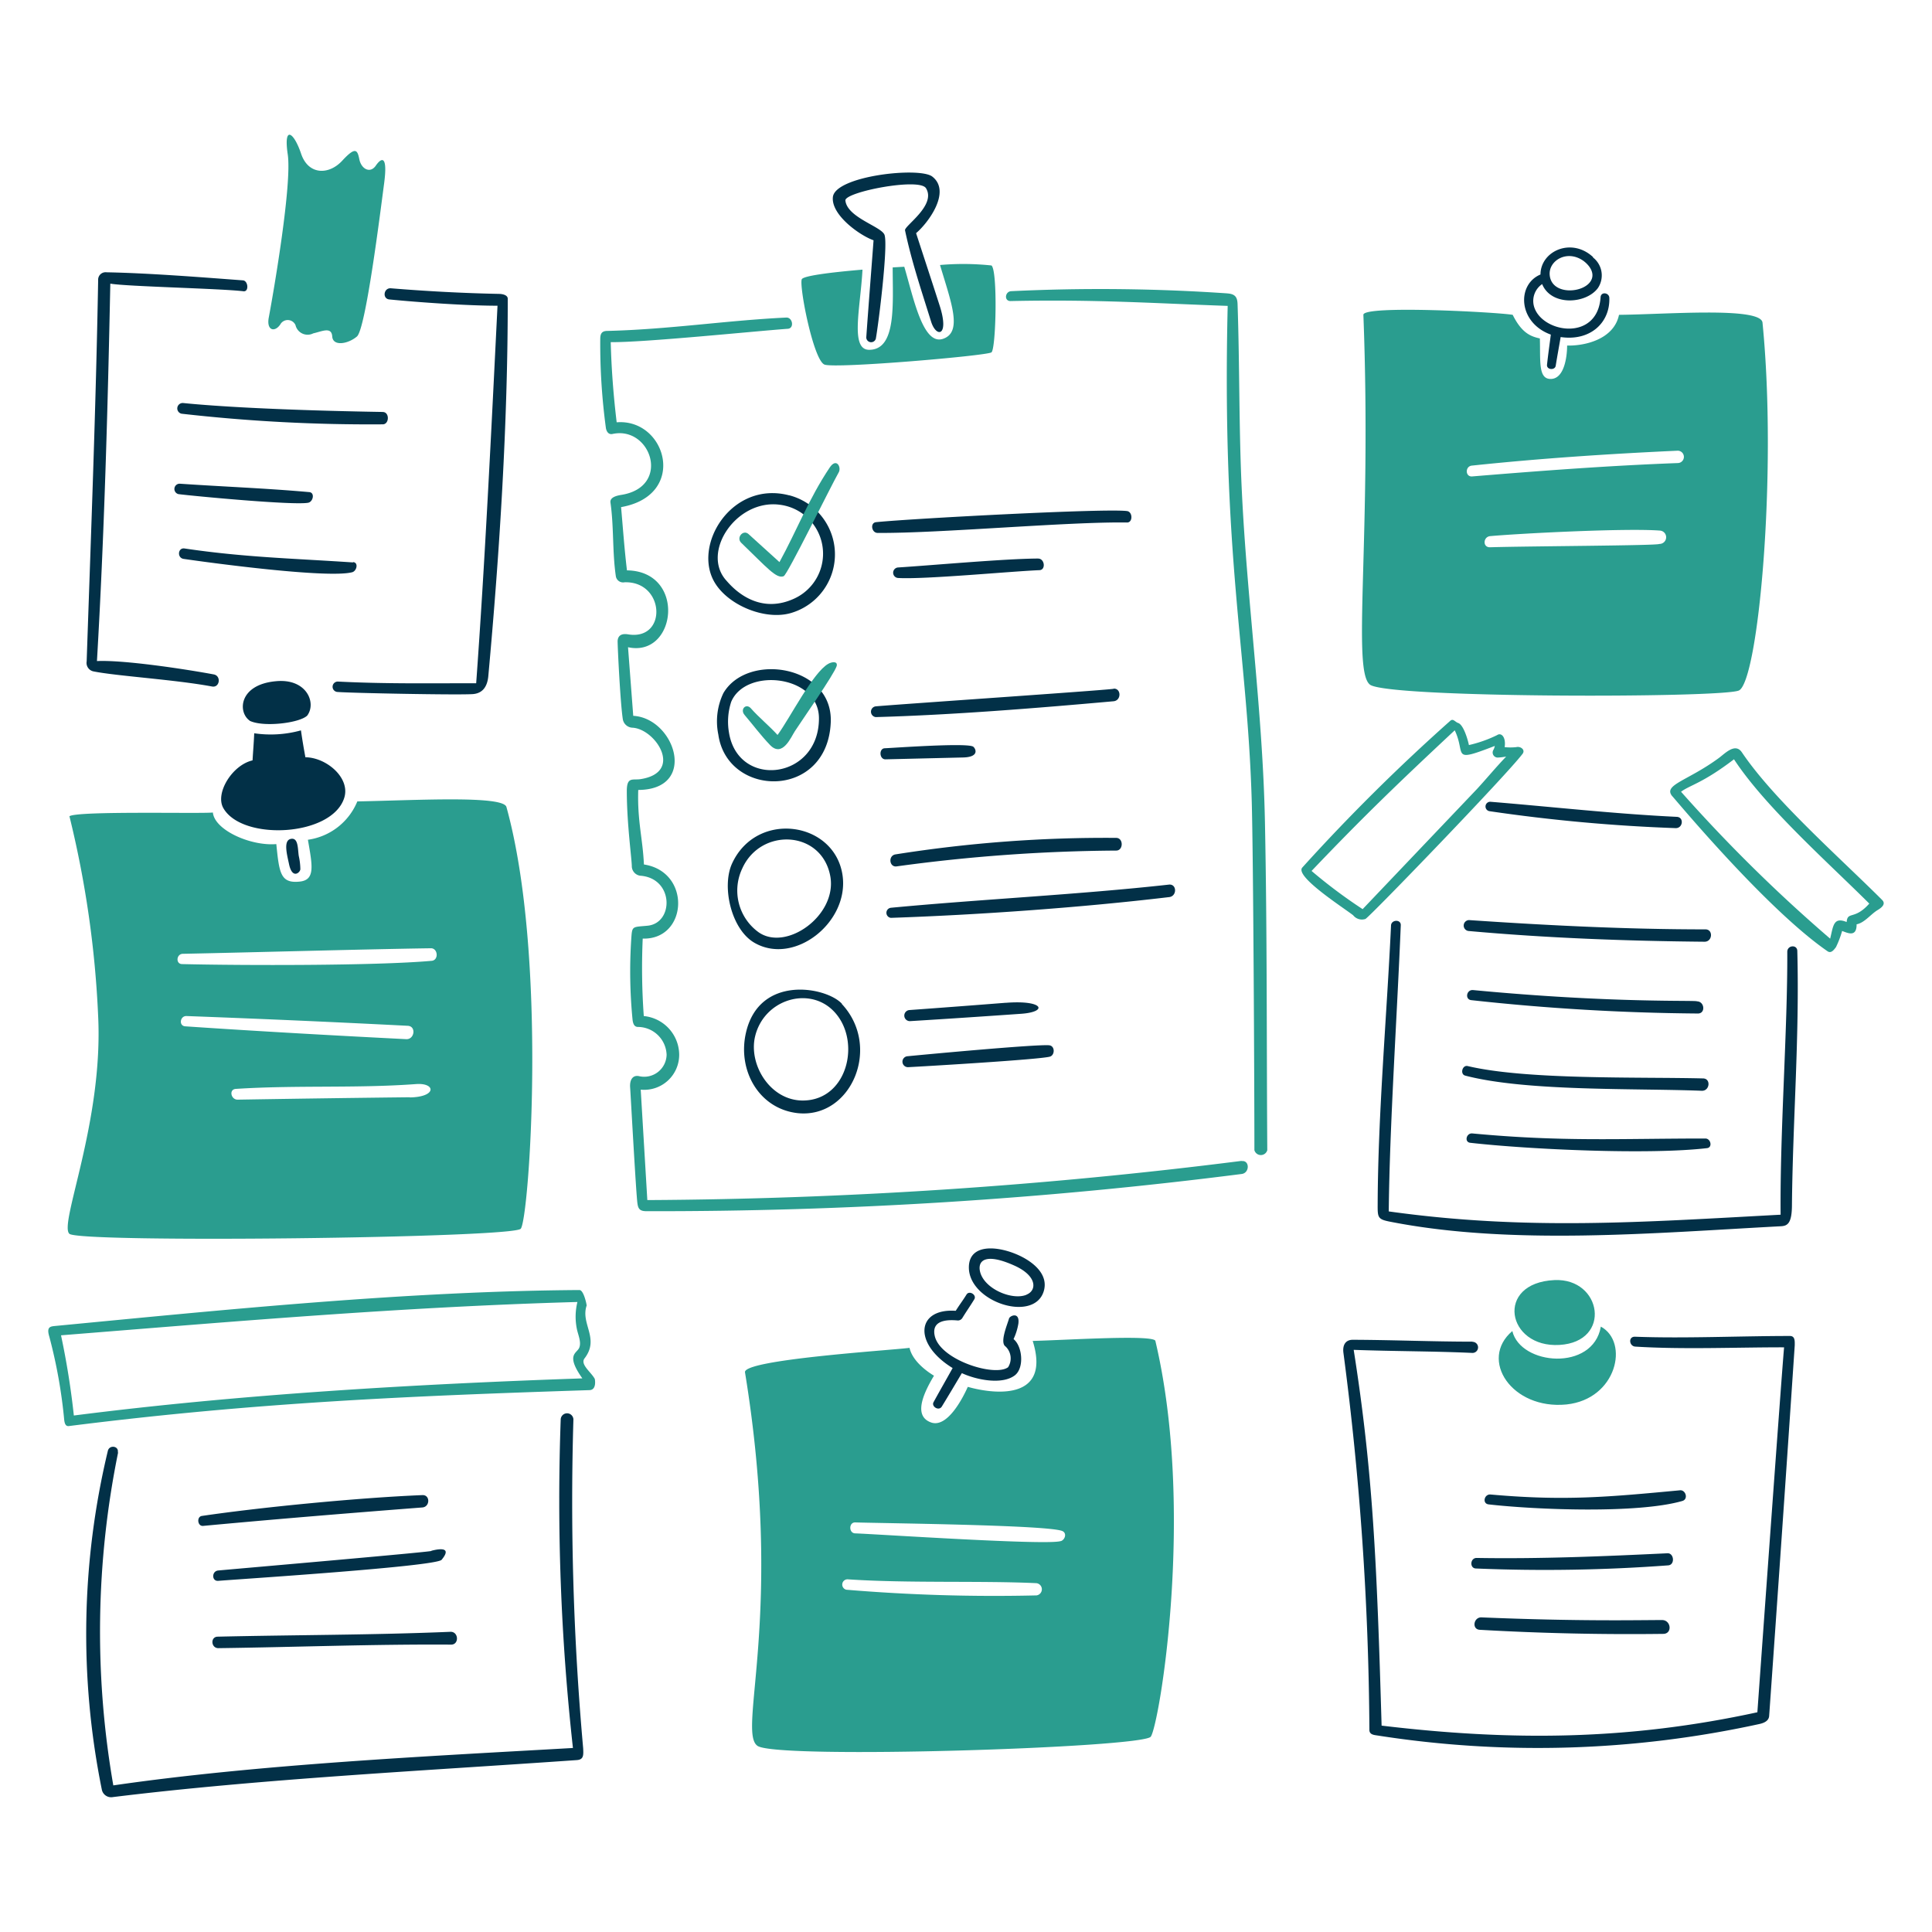 <svg viewBox="0 0 140 140" height="140" width="140" xmlns="http://www.w3.org/2000/svg"><g transform="matrix(0.7,0,0,0.7,0,0)"><path d="M27.823,32.873c.521-2.768,2.419-13.825,1.963-16.895s.636-2.295,1.383-.069,2.875,2.226,4.258.726S37,15.515,37.2,16.5s1.113,1.5,1.7.65,1.258-1.134.864,1.838-1.9,15.063-2.813,15.844-2.489,1.051-2.558,0-1.071-.518-1.963-.324a1.286,1.286,0,0,1-1.839-.851.879.879,0,0,0-1.576-.069C28.431,34.442,27.572,34.206,27.823,32.873Z" fill="#2a9d8f"></path><path d="M160.915,132.514c4.914-.23,5.992,6.387.524,6.713S154.721,132.8,160.915,132.514Zm4.8,4.839c-.822,4.631-8.3,4-9.16.436-3.491,2.965-.048,8.163,5.606,7.6,5.213-.546,6.519-6.457,3.554-8.061Z" fill="#2a9d8f"></path><path d="M164.917,26.617c-2.227-2.073-5.434-.643-5.447,1.8-2.475,1.03-2.338,4.984,1.071,6.221-.131,1.044-.283,2.074-.394,3.125-.055.532.823.594.9.1.159-.995.345-1.984.511-2.972,3.049.449,5.116-1.472,5.04-4.037,0-.567-.864-.691-.906-.09-.318,4.7-6.221,3.685-6.913.878a2.109,2.109,0,0,1,.864-2.233c.934,2.295,4.548,2.074,5.773.408a2.351,2.351,0,0,0-.512-3.166Zm-.284,2.537c-.856,1.243-4.037,1.383-4.209-.691-.126-1.479,1.8-2.675,3.511-1.445C164.619,27.537,165.171,28.374,164.633,29.154Z" fill="#023047"></path><path d="M182.454,33.4c-.165-1.666-10.009-.851-14.855-.809-.525,2.537-3.539,3.228-5.371,3.18,0,1.071-.263,3.387-1.639,3.456s-1.113-1.832-1.182-4.189c-.85-.2-1.832-.463-2.813-2.447-1.7-.284-15.492-1.016-15.457,0,.878,23.006-1.224,36.893.691,38.29s36.154,1.382,38.159.608S184.012,49.138,182.454,33.4ZM154.223,56.653c-.754,0-.692-1.085.041-1.154,3.277-.291,14.075-.837,17.552-.574a.692.692,0,0,1-.056,1.383C171.76,56.482,158.264,56.533,154.223,56.653Zm19.459-8.717c-7.107.264-14.2.8-21.284,1.383-.726.062-.747-1.044-.035-1.12,7.072-.747,14.171-1.217,21.278-1.542a.64.64,0,1,1,.041,1.279Z" fill="#2a9d8f"></path><path d="M52.425,83.537c-.335-1.211-9.408-.691-15.436-.574a6.5,6.5,0,0,1-5.115,3.968c.456,2.641.788,4.148-.823,4.328-2.032.228-2.143-.906-2.447-3.879-2.661.222-6.394-1.451-6.567-3.269-1.307.138-14.026-.187-14.849.387a105.617,105.617,0,0,1,2.973,20.7c.539,11-4.106,21.567-2.973,22.528s45.846.436,46.717-.525S56.709,98.983,52.425,83.537Zm-33.25,22.708c-.691-.046-.546-1.092.138-1.064q11.448.422,22.9,1.009c.906.048.692,1.438-.172,1.383C34.4,107.186,26.782,106.76,19.175,106.245Zm23.268,7.342q-8.923.1-17.848.249c-.692,0-.92-1.065-.187-1.113,6.284-.408,12.443-.042,18.664-.5,2.019-.152,2.178,1.334-.649,1.383Zm2.24-14.123c-5.785.521-19.7.484-25.826.339-.691,0-.608-1.051.069-1.065,7.148-.145,18.941-.477,25.681-.574C45.34,98.157,45.437,99.4,44.683,99.464Z" fill="#2a9d8f"></path><path d="M106.905,138.811c1.893,6.056-3.7,5.607-6.719,4.756-.436.982-2.074,4.3-3.8,3.685s-1.01-2.661.3-4.839c-.657-.394-2.226-1.486-2.53-2.883-2.074.263-17.282,1.217-17.033,2.537,4.106,25.149-.872,37.281,1.313,38.677s39.818.18,40.688-.96,4.632-23.4.485-40.951C119.618,138.122,110.3,138.733,106.905,138.811ZM87.612,164.568a.546.546,0,0,1,.124-1.078c6.221.422,13.887.131,19.562.4a.638.638,0,0,1,0,1.265A183.936,183.936,0,0,1,87.612,164.568Zm22.2-5.039c-1.32.463-18.609-.692-21.271-.795-.691,0-.691-1.162,0-1.134,2.835.091,19.964.263,21.43.892.5.221.277.891-.131,1.037Z" fill="#2a9d8f"></path><path d="M30.927,88.6c-.111-.746-.035-1.928-.83-1.756s-.373,1.666-.18,2.593c.332,1.624,1.155.891,1.175.546A6.634,6.634,0,0,0,30.927,88.6Zm.649-10.21c2.192,0,4.722,2.129,4.058,4.21-1.279,4.023-10.59,4.479-12.519,1.044-.864-1.535.926-4.452,3.028-4.929.069-1.113.138-1.915.173-2.807a11.712,11.712,0,0,0,4.839-.3c.11.8.276,1.784.456,2.765Zm-5.737-3.781c1.382.691,5.136.256,5.959-.526.988-1.306-.049-3.857-3.2-3.567-3.864.332-4.009,3.194-2.758,4.079Z" fill="#023047"></path><path d="M105.6,130.012c-2.2-1.054-5.184-1.32-5.3,1.05-.179,3.664,6.706,5.938,7.743,2.62C108.578,131.947,106.973,130.671,105.6,130.012Zm-6.954,11.627c-4.147-2.523-3.8-6.222.291-5.945.435-.692.691-1,1.119-1.687.291-.456,1.085.048.8.5-.47.767-.746,1.14-1.216,1.9a.535.535,0,0,1-.533.284c-1.126-.1-2.682,0-2.35,1.568.518,2.517,6.221,4.307,7.6,3.277a1.7,1.7,0,0,0-.263-2.15c-.615-.4.159-2.2.36-2.89.083-.3,1.127-.746.968.526a6.122,6.122,0,0,1-.5,1.6c.919.739,1.133,2.994.124,3.76-1.313.989-3.954.471-5.475-.235-.691,1.161-1.382,2.33-2.073,3.456-.305.506-1.106,0-.858-.449.65-1.189,1.328-2.364,1.984-3.546Zm7.6-7.6c-1.445.588-4.3-.574-4.777-2.344-.3-1.127.436-2.074,3.519-.691,2.378,1.058,2.37,2.571,1.286,3.014Z" fill="#023047"></path><path d="M155.888,78.353c-1.03,1.071-1.991,2.239-2.985,3.318L141.06,94.114a52.71,52.71,0,0,1-5.287-3.954c5.406-5.676,9.138-9.25,14.82-14.559,1.2,2.5-.476,3.4,4.148,1.618a1.38,1.38,0,0,1-.159.435.52.52,0,0,0,.464.768,6.129,6.129,0,0,0,.857-.1Zm33.569,18.816a159.768,159.768,0,0,1-15.436-15.208c.92-.691,2.225-.871,5.481-3.36,3.208,4.9,9.713,10.66,14.006,14.939-1.541,1.735-2.247.753-2.343,1.908C189.782,94.881,189.782,95.869,189.457,97.169Zm-.277,1.3c.373.262.651-.125.879-.422a10.09,10.09,0,0,0,.636-1.673c.566.2,1.513.691,1.5-.691.815-.152,1.465-1.044,2.163-1.466.408-.242.913-.629.47-1.064-4.382-4.383-11.212-10.369-14.517-15.284-.691-1-1.734.124-2.377.6-3.256,2.385-5.773,2.765-4.839,3.933C173.058,82.3,182.7,94,189.18,98.469ZM141.351,95.13c.484-.256,14.593-14.876,16.265-17.095.318-.422-.22-.809-.656-.692a5.683,5.683,0,0,1-1.2,0c.158-1.016-.34-1.548-.782-1.244a13.3,13.3,0,0,1-2.917,1.03c-.083-.442-.539-2.108-1.12-2.288-.3-.1-.5-.477-.788-.242a198.113,198.113,0,0,0-15.339,15.208c-.817.912,4.251,4.148,5.267,4.943A1.15,1.15,0,0,0,141.351,95.13Z" fill="#2a9d8f"></path><path d="M173.586,84.56c-6.465-.307-12.872-1.037-19.308-1.562a.491.491,0,0,0-.09.975,175,175,0,0,0,19.287,1.755C174.228,85.728,174.339,84.6,173.586,84.56Zm2.958,11.648c-8.164,0-16.321-.408-24.464-.961A.567.567,0,0,0,152,96.374c8.13.733,16.3,1.037,24.458,1.113C177.284,97.487,177.367,96.208,176.544,96.208Zm-24.05,6.284c-.691-.062-.871.968-.186,1.043a229.59,229.59,0,0,0,23.461,1.383c.81,0,.692-1.251-.1-1.258C175.666,103.516,167.006,103.874,152.494,102.492Zm23.814,9.146c-6.733-.168-18.256.165-24.373-1.28-.56-.131-.816.844-.256.989,6.311,1.652,17.558,1.3,24.484,1.569C176.994,112.95,177.139,111.658,176.308,111.638Zm.236,6.221c-8.987,0-14.759.353-24.132-.526-.622-.055-.851.9-.208.968,6.111.692,18.506,1.259,24.506.553C177.305,118.785,177.1,117.859,176.544,117.859Zm7.784,7.887c-.076-8.668.726-19.155.691-27.215,0-.691,1.016-.774,1.037-.1.235,8.986-.463,17.4-.554,26.268,0,1.922-.441,2.2-1.126,2.24-13.079.692-27.879,2.019-40.515-.477-1.258-.248-1.252-.442-1.245-1.838.035-9.3.941-19.419,1.382-28.792,0-.643,1.037-.691,1.01-.055-.381,9.4-1.155,20.738-1.245,29.628C158.032,127.4,169.991,126.514,184.328,125.746Z" fill="#023047"></path><path d="M152.425,138.887c-4.147,0-8.26-.179-12.387-.193-.734,0-1.072.525-.968,1.342a311.407,311.407,0,0,1,2.689,39.042c0,.478.449.525.8.574a107.327,107.327,0,0,0,39.569-1.182c.864-.186,1-.581,1.016-.864.905-12.754,1.79-25.578,2.647-38.345,0-.408.049-.961-.5-.961-5.206,0-10.923.27-16.059.076-.692,0-.587.981.056,1.024,4.935.31,10.369.068,15.4.075-.29,3.235-2.765,37.778-2.765,37.778-13.39,2.91-25.46,2.986-38.9,1.383-.491-16.867-.892-26.213-2.889-38.9,4.1.152,8.205.132,12.3.318a.574.574,0,0,0,0-1.148Zm19.633,28.82c.919,0,1.085,1.382.159,1.431q-9.519.123-19.038-.422c-.843-.055-.636-1.32.187-1.285C163.449,167.855,169.567,167.707,172.058,167.707Zm.553-6.913c.691-.033.8,1.19.09,1.251a171.962,171.962,0,0,1-19.895.325c-.692,0-.636-1.105.069-1.092C159.463,161.388,166.01,161.111,172.611,160.794Zm1.3-6.519c.595-.056.892.919.242,1.106-4.638,1.335-15.208.906-20.047.353-.691-.076-.463-1.079.194-1.023C162.034,155.4,166.569,154.962,173.91,154.275Z" fill="#023047"></path><path d="M10.161,28.989c-.235,13.244-.74,26.268-1.189,39.471a.9.9,0,0,0,.722,1.046c2.438.486,8.42.844,12.253,1.56.8.153.982-1.1.18-1.251-2.89-.539-9.3-1.514-12.091-1.382.754-12.893,1.12-26.131,1.383-39.071,1.68.3,11.351.5,13.784.788.594.069.484-1.085-.048-1.127-4.425-.332-9.775-.753-14.144-.836A.767.767,0,0,0,10.161,28.989ZM39.616,42.648c.733,0,.691,1.286,0,1.279a171.809,171.809,0,0,1-20.821-1.1.56.56,0,0,1,.159-1.106C26.868,42.513,40.625,42.648,39.616,42.648Zm-7.6,8.295c.6.054.4,1-.111,1.1-1.5.29-11.862-.692-13.431-.892a.547.547,0,0,1,.117-1.079C23.06,50.377,27.575,50.546,32.012,50.943Zm4.535,7.245c.587.041.38.933-.1,1.051-2.544.65-14.468-.947-17.448-1.383-.691-.11-.594-1.182.1-1.078,6.221.926,11.309,1.03,17.441,1.445Zm12.747,12.54c-4.908,0-9.388.076-14.33-.173a.539.539,0,0,0,0,1.078c1.382.111,12.2.325,13.943.222.919-.056,1.521-.616,1.638-1.86,1.168-12.775,2.026-26.268,2.012-39.071,0-.4-.588-.5-.9-.5-3.74-.076-7.473-.276-11.2-.58-.746-.056-.905,1.078-.159,1.154,3.153.311,8.081.65,11.2.65C50.849,44.819,50.193,58.354,49.294,70.728Z" fill="#023047"></path><path d="M91.565,24.315c-.308-.869-3.864-1.783-4.051-3.56-.082-.878,7.66-2.391,8.344-1.272,1.092,1.77-2.267,3.906-2.17,4.362.691,3.263,1.707,6.263,2.7,9.45.526,1.694,1.929,1.569.878-1.68-.8-2.495-1.624-4.984-2.433-7.479,1.244-1.051,3.671-4.3,1.68-5.855-1.327-1.037-10.051-.07-10.293,2.115-.2,1.846,2.765,3.968,4.21,4.479-.249,3.353-.519,6.706-.754,10.058a.505.505,0,0,0,.989.132C90.95,33.5,91.954,25.41,91.565,24.315Z" fill="#023047"></path><path d="M59.981,133.544c-18.043.117-36.983,2.067-54.189,3.712-.567.055-1,.062-.691,1.1a52.487,52.487,0,0,1,1.548,8.655c.042.312.125.691.532.608C26.717,145.15,42.851,144.5,61,143.906c.8,0,.581-1.133.574-1.154-.353-.692-1.542-1.5-1.065-2.13,1.6-2.073-.435-3.567.222-5.475C60.735,135.058,60.43,133.541,59.981,133.544ZM6.317,138.231c17.925-1.431,35.29-2.938,53.457-3.45a6.337,6.337,0,0,0-.062,2.765c.11.6.5,1.383.248,1.977s-1.431.692.325,3.166c-17.351.6-35.393,1.639-52.64,3.844A82.28,82.28,0,0,0,6.317,138.231Z" fill="#2a9d8f"></path><path d="M12.193,150.362c.138-.691-.878-.821-1.03-.165a81.228,81.228,0,0,0-.622,35.062.982.982,0,0,0,1.147.774c15.368-1.888,32.166-2.717,48.03-3.83.692-.055.692-.47.65-1.231a287.416,287.416,0,0,1-1.009-34.045.658.658,0,0,0-1.314,0,232.871,232.871,0,0,0,1.265,34.024c-15.208.865-32.566,1.694-47.58,3.872a92.833,92.833,0,0,1,.5-34.481Zm34.426,18.562c.864-.036.933,1.327.083,1.327-7.978-.055-16.1.263-24.1.366-.761,0-.844-1.168-.076-1.189C30.526,169.242,38.648,169.259,46.619,168.924Zm-2.005-8.378c.035,0,2.489-.747,1.1.925-.608.692-20.738,1.985-23.123,2.178-.691.055-.691-1.009,0-1.072C24.476,162.4,45.934,160.546,44.614,160.546Zm-.892-5.773c.83-.034.8,1.217,0,1.279-7.6.587-15.1,1.2-22.694,1.908-.588.055-.692-.947-.132-1.03C27.208,156,37.3,155.034,43.722,154.773Z" fill="#023047"></path><path d="M128.535,120.174a509.717,509.717,0,0,1-61.524,4.058L66.327,112.8a3.623,3.623,0,0,0,3.982-3.67,4.051,4.051,0,0,0-3.664-3.948,69.21,69.21,0,0,1-.111-8.019c4.659.138,5.074-6.913.125-7.673-.125-2.71-.692-4.514-.588-7.715,6.222-.035,3.8-7.431-.518-7.673L65.013,67c5.026,1.1,6.07-7.867-.11-7.957-.263-2.178-.415-4.362-.609-6.546,6.962-1.231,4.68-9.194-.456-8.78-.332-2.765-.546-5.53-.615-8.3,3.318.055,14.911-1.134,18.333-1.382.691-.049.5-1.189-.159-1.162-6.153.291-12.167,1.231-18.52,1.383-.58,0-.732.283-.739.815a64.984,64.984,0,0,0,.587,9.257c.062.325.256.691.692.594,3.974-.85,6.09,5.468.919,6.305-.8.124-1.2.373-1.141.8.36,2.5.187,5.074.553,7.6a.759.759,0,0,0,.906.65c4.2-.124,4.445,6.063.366,5.392-.864-.145-1.064.3-1.085.692,0,.629.283,6.525.546,8.136a1.058,1.058,0,0,0,1.023.836c2.392.166,5.282,4.632.8,5.323-.809.125-1.417-.283-1.417,1.231,0,3.4.525,7.085.518,7.832a1.01,1.01,0,0,0,.858.933c3.511.242,3.511,4.915.767,5.178-1.59.152-1.59,0-1.68,1.341a51.13,51.13,0,0,0,.138,8.447c.049.3.139.691.553.691a2.987,2.987,0,0,1,2.966,2.869,2.323,2.323,0,0,1-2.82,2.233c-.636-.159-1.024.305-.954,1.189.055.774.608,10.929.753,11.966.076.553.235.816.926.816a477.788,477.788,0,0,0,61.621-3.851c.843-.1.85-1.445,0-1.334Zm-1.48-89.8c.81.058,1.037.387,1.058,1.127.222,6.449.131,12.933.442,19.355.547,11.434,2.164,22.812,2.392,34.246s.166,22.447.242,33.962a.692.692,0,0,1-1.334,0c0-6.5-.11-30.4-.276-36.133-.448-15.466-3.105-25.206-2.489-51.265-7.528-.262-13.66-.691-22.48-.5-.692,0-.574-.982.062-1.023A192.341,192.341,0,0,1,127.055,30.371Z" fill="#2a9d8f"></path><path d="M87.148,103.9c-1.645-1.756-8.571-3.028-9.933,3.035-.885,3.912,1.382,7.873,5.392,8.3,5.53.553,8.675-6.871,4.541-11.3ZM81.68,51.275c-5.993-1.562-10.127,5.316-7.6,9.18,1.487,2.3,5.261,3.8,7.881,2.98a6.321,6.321,0,0,0-.249-12.16Zm.546,10.687c-4,1.853-6.65-1.438-7.044-1.873-2.627-2.917,1.023-8.385,5.475-7.846a5.108,5.108,0,0,1,1.569,9.719Zm-7.341,9.789a6.753,6.753,0,0,0-.525,4.286C75.286,82.6,85.669,82.8,86,74.765,86.243,68.861,77.367,67.5,74.885,71.751Zm.581,4.1a6.616,6.616,0,0,1,.228-3.2c1.514-3.594,9.056-2.765,9.083,1.673C84.819,80.71,76.424,81.706,75.466,75.85ZM87.217,90.588c-.829-5.565-8.882-6.74-11.433-1.2-1.092,2.378-.1,6.8,2.3,8.2C82.233,100,87.943,95.455,87.217,90.588Zm-8.689,5.917A5.32,5.32,0,0,1,76.841,89.9c1.929-4.286,8.3-3.961,9.125.884C86.616,94.8,81.384,98.513,78.528,96.505Zm4.576,17.42c-3.387,0-5.634-3.732-4.935-6.643.884-3.664,5.2-5.108,7.8-2.917C89.3,107.189,87.968,113.925,83.1,113.925Z" fill="#023047"></path><path d="M116.68,52.907c-2.075-.3-22.024.753-25.985,1.147-.65.062-.471,1.113.152,1.113,6.352.055,19.749-1.175,25.833-1.078C117.281,54.089,117.26,52.991,116.68,52.907Zm-8.068,55.3c-1.334-.123-13.2.988-14.648,1.133a.567.567,0,1,0,.049,1.133c1.382-.068,13.424-.774,14.648-1.084C109.221,109.253,109.228,108.265,108.612,108.209Zm-4.5-4.4q-4.99.393-9.982.754a.575.575,0,0,0,.069,1.147c3.837-.235,7.659-.491,11.489-.76C108.509,104.759,108.087,103.5,104.112,103.812Zm16.916-12.235c-9.312,1.037-19.626,1.527-28.806,2.4a.526.526,0,0,0,0,1.044c9.117-.311,19.7-1.064,28.819-2.15.816-.1.8-1.382-.041-1.292ZM92.706,88.445c-.8.125-.65,1.383.145,1.238a174.233,174.233,0,0,1,22.7-1.632c.746,0,.767-1.306,0-1.313A138.83,138.83,0,0,0,92.706,88.445ZM100.753,77.3c-.573-.431-8.04.11-9.146.159-.643,0-.595,1.161.062,1.147l8.047-.193C101.416,78.366,101.009,77.5,100.753,77.3ZM90.66,73.12a.56.56,0,0,0,0,1.113c7.957-.222,16.66-.927,24.616-1.639.83-.076.808-1.382-.034-1.306C116.939,71.288,93.714,72.853,90.66,73.12Zm16.8-15.3c-3.456.017-10.846.691-14.517.926a.546.546,0,0,0,0,1.085c2.7.173,11.752-.691,14.662-.808C108.28,59,108.156,57.818,107.458,57.822Z" fill="#023047"></path><path d="M85.745,68.716c-1.6.906-3.961,5.613-5.254,7.369-.829-.919-1.977-1.86-2.765-2.765-.5-.553-1.141.111-.65.691.878,1.03,1.687,2.122,2.627,3.1,1.307,1.383,2.212-.871,2.586-1.424.691-1.072,4.057-5.869,4.327-6.747C86.733,68.419,86.111,68.509,85.745,68.716Z" fill="#2a9d8f"></path><path d="M85.89,48.4c-2.174,3.247-3.408,6.526-5.2,9.789l-3.2-2.9c-.567-.511-1.3.381-.76.9,2.668,2.565,3.643,3.767,4.4,3.456.4-.179,4.784-9.138,5.717-10.79C87.093,48.33,86.58,47.369,85.89,48.4Z" fill="#2a9d8f"></path><path d="M102.633,27.481a27.725,27.725,0,0,0-5.323-.048c1.147,3.857,2.378,6.954.3,7.646s-3.049-4.273-4-7.466l-1.2.069c0,3.76.414,8.53-2.434,8.53-2,0-.9-4.348-.691-8.3-3.415.29-6.18.65-6.291,1.009-.262.83,1.224,8.385,2.358,8.821s16.805-.913,17.282-1.265S103.29,27.957,102.633,27.481Z" fill="#2a9d8f"></path></g></svg>